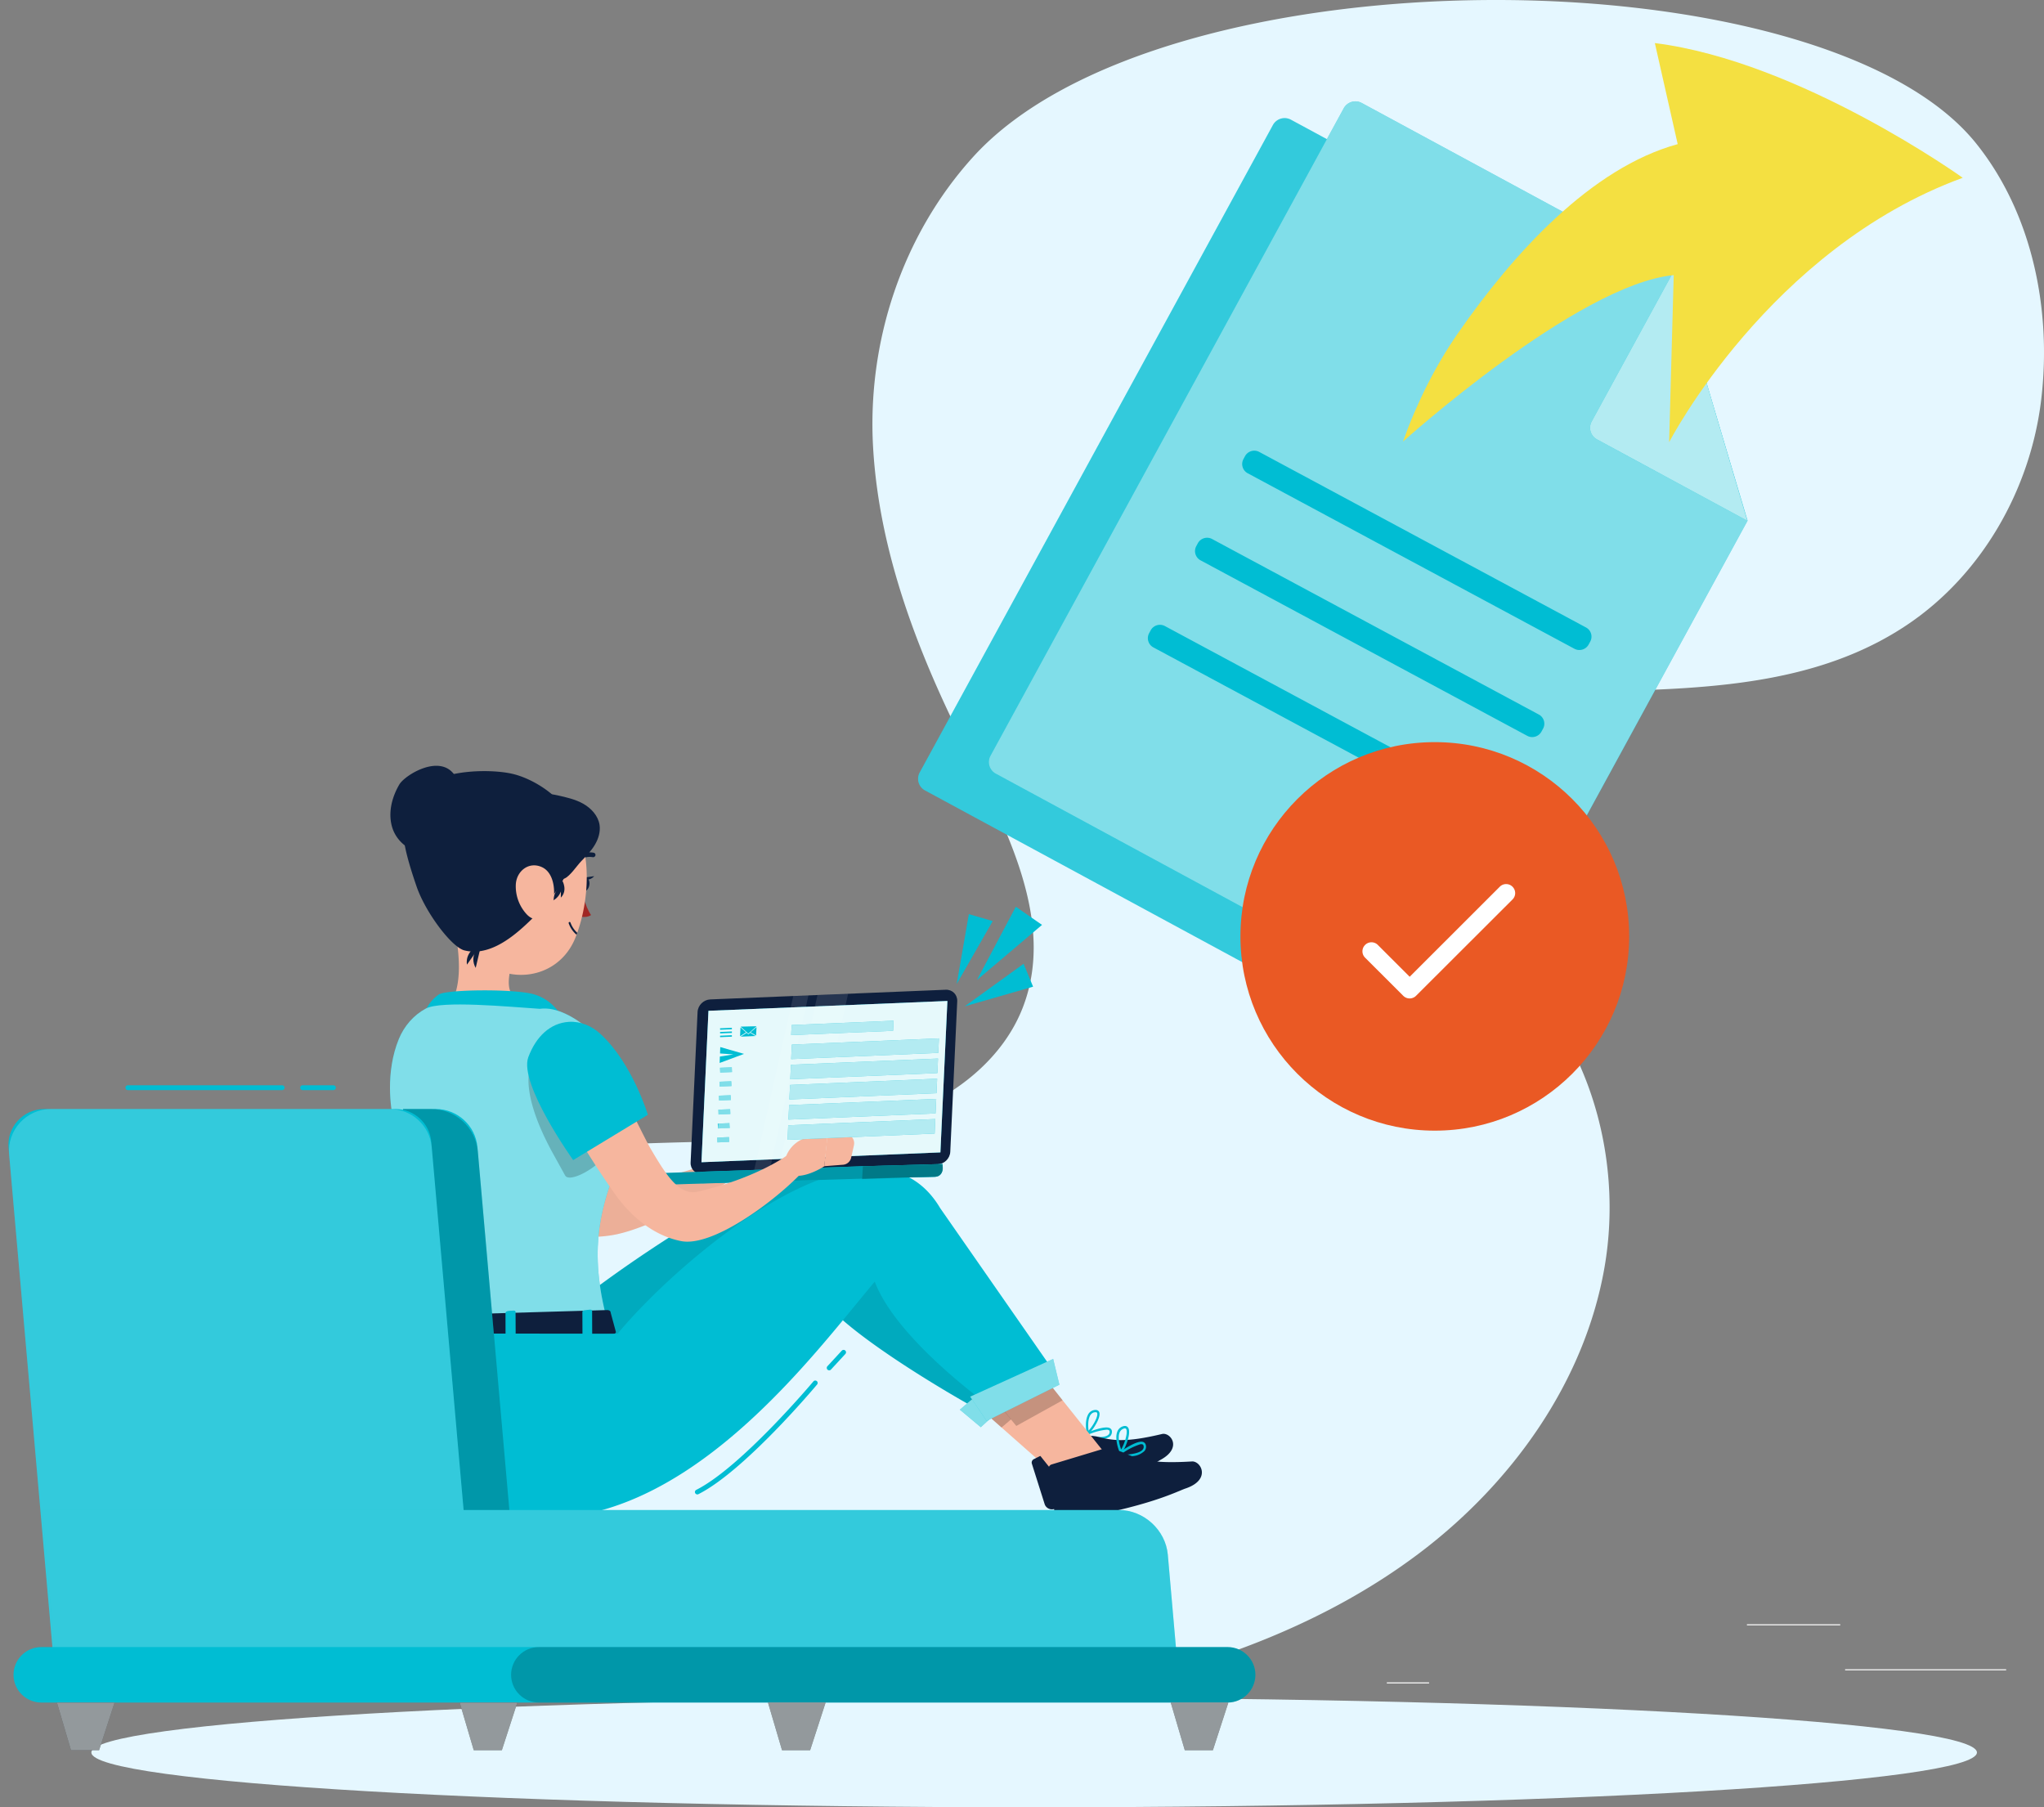 <svg width="328" height="290" fill="none" xmlns="http://www.w3.org/2000/svg"><rect width="100%" height="100%" fill="#808080" stroke="none"/><path d="M321.927 267.839h-25.843v.194h25.843v-.194ZM229.324 269.945h-6.781v.194h6.781v-.194ZM295.304 260.621H280.33v.194h14.974v-.194ZM45.513 261.926h-33.7v.194h33.7v-.194ZM57.405 261.926h-4.94v.194h4.94v-.194ZM146.559 265.205H73.463v.194h73.096v-.194Z" fill="#EBEBEB"/><path d="M156.106 25.234c-11.345 12.549-16.963 29.643-16.003 46.505.959 16.862 7.202 33.009 14.801 48.106 6.656 13.225 14.607 28.222 9.161 41.983-3.043 7.693-9.98 13.389-17.65 16.559-7.67 3.17-16.081 4.087-24.376 4.499-14.138.707-28.488.062-42.244 3.365-13.756 3.302-27.302 11.461-32.623 24.523-6.266 15.393.85 33.809 13.397 44.741 12.555 10.933 29.393 15.627 45.911 17.95a202.322 202.322 0 0 0 69.718-2.393c18.36-3.878 36.424-10.475 51.405-21.734 14.973-11.259 26.662-27.546 29.869-45.962 3.199-18.415-3.012-38.781-17.666-50.452-6.094-4.857-13.444-8.175-18.789-13.839-5.345-5.665-8.06-15.098-3.097-21.097 3.277-3.963 8.801-5.175 13.92-5.789 25.179-2.991 53.074 2.176 74.134-11.896 12.055-8.058 19.858-21.796 21.575-36.156 1.716-14.36-1.397-29.9-10.48-41.182-24.758-30.716-130.641-31.268-160.963 2.269Z" fill="#E5F7FF"/><path d="M165.949 290c83.554 0 151.288-3.938 151.288-8.796 0-4.858-67.734-8.796-151.288-8.796-83.554 0-151.288 3.938-151.288 8.796 0 4.858 67.734 8.796 151.288 8.796Z" fill="#E5F7FF"/><path d="m153.521 157.896 1.95-11.213 3.831 1.112-5.781 10.101ZM154.808 161.478l10.971-3.155-1.522-3.675-9.449 6.83ZM156.759 157.267l6.25-11.772 4.205 2.913-10.455 8.859ZM53.504 174.921h-4.94a.386.386 0 0 1-.39-.389c0-.218.172-.388.39-.388h4.94c.219 0 .39.17.39.388a.386.386 0 0 1-.39.389ZM45.28 174.921H20.522a.386.386 0 0 1-.39-.389c0-.218.171-.388.39-.388h24.75c.219 0 .39.17.39.388a.384.384 0 0 1-.382.389ZM133.061 219.881a.393.393 0 0 1-.266-.101.391.391 0 0 1-.023-.552l2.309-2.502a.402.402 0 0 1 .554-.023.39.39 0 0 1 .024.551l-2.31 2.503a.38.38 0 0 1-.288.124ZM111.907 239.796a.402.402 0 0 1-.351-.21.386.386 0 0 1 .172-.521c7.233-3.644 18.688-17.273 18.805-17.413a.387.387 0 0 1 .593.497c-.476.568-11.681 13.886-19.055 17.608a.342.342 0 0 1-.164.039Z" fill="#00BDD3"/><path d="m168.055 235.538 5.571-4.592-14.029-13.257-5.985 5.09 14.443 12.759Z" fill="#F6B69E"/><path d="M178.136 229.182c-.374-.233-1.139-.124-1.927.093-.375.109-.765.233-1.108.358-.273.101-.523.202-.734.287-.312.132-.538.233-.616.272-.07.016-.117.085-.125.163-.008.023.008.055.024.078a.16.16 0 0 0 .109.078c.788.209 1.599.341 2.419.404.398.054.811.023 1.193-.086.024-.008.039-.008.055-.015.219-.07.437-.164.632-.28a.99.99 0 0 0 .367-.863.587.587 0 0 0-.289-.489Zm-.078.505a.593.593 0 0 1-.25.583c-.148.124-.359.202-.632.256-.265.055-.585.07-.952.047a10.792 10.792 0 0 1-1.482-.187l-.367-.07a9.822 9.822 0 0 1 2.076-.722 9.549 9.549 0 0 1 1.155-.187.67.67 0 0 1 .327.078c.086.046.133.124.125.202Z" fill="#00BDD3"/><path d="M175.585 226.26a1.342 1.342 0 0 0-.889.567 1.32 1.32 0 0 0-.156.295c-.469 1.003-.227 2.518-.172 2.798a.1.1 0 0 1 .008.039.157.157 0 0 0 .117.132c.031.015.07.023.109.007.023 0 .047-.015.07-.038.133-.109.273-.257.429-.436a6.29 6.29 0 0 0 .664-.932c.483-.785.827-1.671.616-2.129-.086-.179-.289-.389-.796-.303Zm.468.458c.133.303-.125.995-.522 1.679-.258.435-.554.855-.851 1.165-.062-.489-.125-1.422.117-2.113.047-.156.117-.303.203-.42.133-.186.32-.334.538-.396l.11-.016c.327-.054.39.063.405.101Z" fill="#00BDD3"/><path d="m172.901 230.62-6.991 3.512a.61.61 0 0 0-.328.73l2.06 6.512c.226.637.928.971 1.576.746.039-.016.086-.031.125-.047 11.977-4.188 15.645-7.156 16.901-7.832 3.566-1.935 1.56-4.453.234-4.142-5.969 1.422-7.975 1.057-10.557.388-1.381-.209-2.599-.077-3.02.133Z" fill="#0E1F3D"/><path opacity=".2" d="m159.597 217.697 7.108 6.27-5.992 5.09-7.101-6.271 5.985-5.089Z" fill="#000"/><path d="m157.388 229.011 8.935-8.205-1.967-3.443-10.331 8.835 3.363 2.813Z" fill="#00BDD3"/><path opacity=".5" d="m157.388 229.011 8.935-8.205-1.967-3.443-10.331 8.835 3.363 2.813Z" fill="#fff"/><path d="m162.952 218.567-1.193 1.026-1.787 1.53-1.069.902-3.114 2.665-.6.505s-12.727-7.141-19.812-13.241c-4.853-4.18-5.29-5.734-5.797-5.345-6.843 5.182-27.099 23.101-38.577 32.425-.374.039-.741.078-1.124.101-6.133.451-10.955-.225-14.7-1.647-.039-4.958 4.221-16.535 4.572-17.654 0 0 16.94-16.769 44.383-30.942.273-.14.554-.249.827-.365.359-.155.71-.303 1.076-.435 1.436-.544 2.841-.878 4.206-.948 1.225-.062 2.419.155 3.566.559a13.73 13.73 0 0 1 1.904.832c.546.272 1.077.59 1.592.917.85.536 1.669 1.134 2.442 1.725 1.748 1.344 15.005 18.353 22.136 26.201v.008c.375.443.734.831 1.069 1.181Z" fill="#00BDD3"/><path opacity=".1" d="m162.952 218.567-1.193 1.026-1.787 1.53-1.069.902-3.114 2.665-.6.505s-12.727-7.141-19.812-13.241c-4.853-4.18-5.29-5.734-5.797-5.345-6.843 5.182-27.099 23.101-38.577 32.425-.374.039-.741.078-1.124.101-6.133.451-10.955-.225-14.7-1.647-.039-4.958 4.221-16.535 4.572-17.654 0 0 16.94-16.769 44.383-30.942.273-.14.554-.249.827-.365.359-.155.71-.303 1.076-.435 1.436-.544 2.841-.878 4.206-.948 1.225-.062 2.419.155 3.566.559a13.73 13.73 0 0 1 1.904.832c.546.272 1.077.59 1.592.917.85.536 1.669 1.134 2.442 1.725 1.748 1.344 15.005 18.353 22.136 26.201v.008c.375.443.734.831 1.069 1.181Z" fill="#000"/><path d="M72.558 146.987c1.07 4.841 2.193 11.905-1.14 15.222a107.646 107.646 0 0 0 14.81 20.126c7.312-12.658.383-20.483.383-20.483-5.478-1.166-5.392-3.365-4.534-7.156l-9.519-7.709Z" fill="#F6B69E"/><path d="M68.032 162.823a6.141 6.141 0 0 1 2.372-3.233c1.093-.839 12.454-.963 15.41 0a7.436 7.436 0 0 1 4.128 3.241l-21.91-.008Z" fill="#00BDD3"/><path d="m120.444 182.094 2.941-1.337.149 4.771s-1.374 1.22-2.88 1.686c-1.443.443-2.816-.878-2.458-2.338a4.164 4.164 0 0 1 2.248-2.782Z" fill="#F6B69E"/><path d="m127.137 182.109-.156 1.749a1.233 1.233 0 0 1-.967 1.111l-2.513.559-.148-4.771 2.552.039a1.213 1.213 0 0 1 1.232 1.205v.108ZM83.138 195.668c4.417 2.168 9.832 3.412 15.146 2.518 6.257-1.049 17.158-7.304 21.902-10.894l-1.6-2.37c-2.364.505-21.683 10.28-34.168 1.437-2.325-1.647-11.454-8.43-14.685-8.29-5.235.233-4.783 5.695-2.536 7.972 2.645 2.657 12.329 7.856 15.941 9.627Z" fill="#F6B69E"/><g opacity=".2" fill="#000"><path opacity=".2" d="M126.982 183.857a1.25 1.25 0 0 1-.967 1.112l-2.497.559v.008s-1.373 1.22-2.872 1.686a1.62 1.62 0 0 1-.46.078l-.008.007c-4.744 3.59-15.637 9.838-21.894 10.887-5.314.886-10.73-.35-15.146-2.526-3.612-1.771-13.311-6.97-15.94-9.627-2.248-2.277-2.7-7.732 2.535-7.972 3.223-.14 12.36 6.643 14.685 8.29 11.907 8.431 30.025-.069 33.732-1.313.007-.054.015-.116.031-.171a4.183 4.183 0 0 1 2.247-2.789l2.91-1.321.032-.008 2.528.031a1.213 1.213 0 0 1 1.225 1.212v.101l-.141 1.756Z"/><path opacity=".2" d="m123.376 180.757-.023.008v-.008h.023Z"/></g><path d="M99.5 170.632c6.625 14.538-8.738 18.688-1.7 42.527l-33.396.8c.226-12.774 4.783-10.031-1.225-34.049-.507-2.036-1.358-7.872.82-13.186.85-2.067 2.356-3.823 4.33-4.888 2.466-1.329 13.327-.287 18.282.039 5.368-.746 11.907 6.939 12.89 8.757Z" fill="#00BDD3"/><path opacity=".5" d="M99.5 170.632c6.625 14.538-8.738 18.688-1.7 42.527l-33.396.8c.226-12.774 4.783-10.031-1.225-34.049-.507-2.036-1.358-7.872.82-13.186.85-2.067 2.356-3.823 4.33-4.888 2.466-1.329 13.327-.287 18.282.039 5.368-.746 11.907 6.939 12.89 8.757Z" fill="#fff"/><path d="M93.118 141.789c-.093.637.164 1.157.562 1.212.398.054.804-.389.89-1.003.093-.614-.164-1.157-.562-1.212-.398-.046-.804.396-.89 1.003Z" fill="#0E1F3D"/><path d="m93.828 140.802 1.529-.21c0-.008-.92 1.033-1.53.21Z" fill="#0E1F3D"/><path d="M93.22 142.628s.655 2.782 1.622 4.204c-.92.637-2.247.093-2.247.093l.624-4.297Z" fill="#A02724"/><path d="M95.326 137.516a.379.379 0 0 0 .227-.28.361.361 0 0 0-.305-.412 3.611 3.611 0 0 0-3.168.995.366.366 0 0 0-.023.513c.14.148.367.155.515.023a.325.325 0 0 0 .047-.054 2.91 2.91 0 0 1 2.52-.754c.062.007.133 0 .187-.031Z" fill="#0E1F3D"/><path d="M72.909 136.761c-.632 7.576-1.062 10.762 2.184 15.168 4.885 6.628 14.373 5.758 17.252-1.484 2.606-6.512 3.207-17.802-3.737-21.858-4.947-2.922-11.33-1.298-14.271 3.621a10.23 10.23 0 0 0-1.428 4.553Z" fill="#F6B69E"/><path d="M92.517 149.987a4.148 4.148 0 0 1-1.264-1.85c-.023-.077.023-.163.11-.194a.151.151 0 0 1 .187.109c.226.629.6 1.181 1.084 1.624l-.117.311ZM67.486 126.908c-2.903 3.916-4.222 4.934-.632 15.354 1.443 4.188 5.633 9.736 7.67 10.241 3.651.917 7.202-1.639 9.948-4.211 2.404-2.254 4.705-4.686 6.165-7.631 1.459-2.945 1.997-6.473.795-9.526-1.31-3.318-5.938-6.279-9.402-7.009-4.073-.855-12.133-.474-14.544 2.782Z" fill="#0E1F3D"/><path d="M90.237 141.307s.913 1.562-.241 2.727l.023-2.082.218-.645Z" fill="#0E1F3D"/><path d="M90.223 141.307s.335 2.393-1.678 3.287l1.085-2.588.593-.699ZM76.826 151.617s-2.216 1.003-1.896 3.171l1.615-2.293.281-.878Z" fill="#0E1F3D"/><path d="M76.912 151.664s-1.685 1.741-.577 3.644l.647-2.727-.07-.917ZM93.274 138.183c.788-.808 1.591-1.632 2.169-2.603.585-.971.936-2.121.765-3.233-.227-1.445-1.32-2.634-2.59-3.364-1.273-.723-2.732-1.049-4.168-1.368-.702-.155-1.49-.303-2.106.07-.601.358-.859 1.111-.82 1.803.032.692.312 1.344.562 1.989.991 2.526 1.615 5.121 2.091 7.778.242 1.345.055 2.23 1.39 1.718.889-.35 2.028-2.091 2.707-2.79Z" fill="#0E1F3D"/><path d="M82.772 141.921a6.614 6.614 0 0 0 1.725 4.763c1.584 1.717 3.597.59 4.174-1.539.53-1.911.328-5.105-1.748-6.022-2.075-.924-4.041.661-4.15 2.798ZM171.271 239.034l6.023-5.851-11.657-14.6-7.288 4.281 12.922 16.17Z" fill="#F6B69E"/><path d="M183.443 231.381c-.671-.234-2.045.512-3.082 1.173-.266.163-.5.326-.703.466l-.015.008-.102.078c-.234.163-.405.287-.468.334a.173.173 0 0 0-.094.194.202.202 0 0 0 .172.14c.718.031 1.436.008 2.154-.07.164-.016.32-.031.476-.055a2.99 2.99 0 0 0 1.451-.497c.156-.101.304-.21.429-.334a1.05 1.05 0 0 0 .195-.987.677.677 0 0 0-.413-.45Zm.046.559a.674.674 0 0 1-.124.668c-.203.249-.609.451-1.186.591a8.635 8.635 0 0 1-1.616.217c-.249.008-.515.024-.788.024.086-.07.172-.132.266-.195.062-.046.124-.085.187-.132a10.44 10.44 0 0 1 2.731-1.359.647.647 0 0 1 .367.007c.078.024.14.094.163.179Z" fill="#00BDD3"/><path d="M180.102 228.902a1.4 1.4 0 0 0-.796.792c-.491 1.197.234 3.039.359 3.326 0 .008 0 .008.008.008 0 .015 0 .023.008.023a.201.201 0 0 0 .156.117.2.2 0 0 0 .117-.016.138.138 0 0 0 .062-.046c.008-.016.016-.016.024-.024a2.94 2.94 0 0 0 .327-.528c.578-1.08 1.116-2.883.64-3.504-.14-.179-.398-.35-.905-.148Zm-.195 3.675c-.211-.614-.585-1.919-.242-2.727.094-.225.258-.42.476-.536l.109-.055c.336-.132.422-.015.453.024.335.45-.187 2.292-.796 3.294Z" fill="#00BDD3"/><path opacity=".2" d="m165.021 217.689 5.493 7.001-7.428 4.118-5.579-6.814 7.514-4.305Z" fill="#000"/><path d="m64.1 211.426-.773 3.015c-.117.241.171.466.554.459l34.394-.808c.305-.016.546-.164.562-.35l-.858-3.163c.023-.202-.25-.373-.578-.365l-32.748.956a.602.602 0 0 0-.554.256Z" fill="#0E1F3D"/><path d="m94.703 214.449-.906.093c-.179-.008-.327-.054-.327-.163l-.016-3.893c0-.109.148-.218.328-.241l.905-.101c.18.008.328.054.328.171l.015 3.893c-.008.109-.148.218-.328.241ZM82.39 214.605l-.906.093c-.179-.008-.32-.055-.327-.163l-.008-3.893c0-.109.148-.218.328-.241l.897-.101c.18.008.328.054.328.171l.015 3.893c0 .124-.148.217-.327.241Z" fill="#00BDD3"/><path d="m82.39 214.605-.906.093c-.179-.008-.32-.055-.327-.163l-.008-3.893c0-.109.148-.218.328-.241l.897-.101c.18.008.328.054.328.171l.015 3.893c0 .124-.148.217-.327.241Z" fill="#00BDD3"/><path d="m169.632 220.821-1.522.855-.007.007-2.614 1.469-2.349 1.313-.008.008-2.411 1.352v.008l-.92.52s-.211-.147-.578-.419c-.14-.101-.304-.218-.491-.358-.57-.427-1.374-1.025-2.302-1.764v-.007c-4.854-3.816-13.491-11.33-16.058-18.152-1.662 1.974-3.652 4.445-5.93 7.18-9.809 11.787-25.063 28.424-43.392 30.592-.374.054-.74.085-1.123.116-6.125.529-10.955-.085-14.716-1.461-9.512-3.465-12.165-11.795-11.51-18.874v-.023c.055-3.31.71-9.216.71-9.216l34.7.039c4.892-5.913 14.7-15.175 24.734-21.019.234-.147.476-.287.718-.411.297-.179.601-.335.898-.498 3.261-1.779 6.523-3.154 9.613-3.9a24.402 24.402 0 0 1 2.036-.404 19.244 19.244 0 0 1 2.076-.202v.007c4.751-.217 8.879 1.547 11.68 6.271l18.259 26.233.507.738ZM150.906 184.915l-38.343 1.577 1.124-24.298 38.342-1.577-1.123 24.298Z" fill="#00BDD3"/><path d="m150.461 186.834-37.788 1.554c-1.069.046-1.904-.793-1.85-1.857l1.116-24.143c.047-1.072.96-1.973 2.029-2.02l37.789-1.554c1.069-.047 1.904.785 1.849 1.857l-1.116 24.142c-.047 1.073-.96 1.974-2.029 2.021Z" fill="#0E1F3D"/><path d="m150.906 184.915-38.343 1.577 1.124-24.298 38.342-1.577-1.123 24.298Z" fill="#00BDD3"/><path opacity=".9" d="m150.906 184.915-38.343 1.577 1.124-24.298 38.342-1.577-1.123 24.298Z" fill="#fff"/><path opacity=".1" d="m127.295 159.824-6.336 28.206 2.52-.101 6.25-28.206-2.434.101ZM131.18 159.668l-6.336 28.207 5.002-.21 6.25-28.199-4.916.202Z" fill="#fff"/><path d="m138.46 187.137 12.765-.358c.219 1.477-.413 2.028-1.225 2.052l-4.081.101-2.723.062-4.237.116-26.287.762-.211-1.842 25.999-.893Z" fill="#00BDD3"/><path d="m138.46 187.136 12.765-.357c.219 1.476-.413 2.028-1.225 2.051l-4.081.101-2.723.062-4.237.117-32.537.995a.948.948 0 0 1-.882-.537.943.943 0 0 1 .819-1.344l32.101-1.088Z" fill="#00BDD3"/><path opacity=".2" d="m138.46 187.136 12.765-.357c.219 1.476-.413 2.028-1.225 2.051l-4.081.101-2.723.062-4.237.117-32.537.995a.948.948 0 0 1-.882-.537.943.943 0 0 1 .819-1.344l32.101-1.088Z" fill="#000"/><path opacity=".2" d="m151.226 186.779.078.513a1.35 1.35 0 0 1-1.303 1.538l-4.081.101-7.577.272.125-2.067 12.758-.357ZM85.105 171.347s-1.803 3.66 3.402 13.326l2.176 3.94c.718 1.298 5.494-1.352 6.914-3.784 0 0-9.122-5.455-12.492-13.482Z" fill="#000"/><path d="m129.244 182.613 3.628-1.064-.585 5.587s-5.064 3.372-6.82.147l.703-1.802a4.925 4.925 0 0 1 3.074-2.868Z" fill="#F6B69E"/><path d="m137.039 183.748-.453 2.013a1.45 1.45 0 0 1-1.303 1.134l-3.019.233.585-5.586 2.965.466a1.43 1.43 0 0 1 1.241 1.608c0 .047-.008.086-.016.132ZM99.032 192.063c2.528 3.418 6.086 6.27 10.276 7.086 4.932.964 14.42-5.983 18.867-10.482-.226-1.896-.093-2.922-1.997-3.186 0 0-4.892 3.574-14.131 5.719-2.98.692-4.97-2.347-7.576-6.768-1.296-2.207-5.493-11.244-7.077-13.256-2.536-3.233-9.77-.917-6.898 6.861 1.21 3.271 6.468 11.228 8.536 14.026Z" fill="#F6B69E"/><path d="M96.333 165.885c5.134 4.693 7.631 12.992 7.631 12.992l-11.985 7.273s-8.763-12.246-7.202-16.512c1.233-3.311 3.52-5.486 6.523-5.673 1.865-.109 3.66.661 5.033 1.92ZM68.852 215.079l-.905.023c-.18-.023-.32-.085-.312-.202l.327-3.877c.016-.117.164-.21.344-.218l.905-.023c.18.023.32.093.312.202l-.328 3.885c-.008.109-.164.225-.343.21ZM158.326 228.001l11.673-5.812-.999-4.134-13.312 6.053 2.638 3.893Z" fill="#00BDD3"/><path opacity=".5" d="m158.326 228.001 11.673-5.812-.999-4.134-13.312 6.053 2.638 3.893Z" fill="#fff"/><path d="m176.826 232.546-8.053 2.433a.655.655 0 0 0-.484.714l.968 7.273a1.323 1.323 0 0 0 1.522 1.081c.046-.008.093-.016.14-.032 13.452-2.23 17.892-4.685 19.335-5.175 4.128-1.39 2.482-4.429 1.015-4.335-6.586.404-8.638-.35-11.252-1.531-1.397-.49-2.708-.567-3.191-.428ZM68.547 136.668c-2.419.381-4.814-1.469-5.571-3.784-.757-2.316-.133-4.903 1.108-7.009.913-1.554 6.898-5.237 9.121-1.088 4.417 8.26-4.658 11.881-4.658 11.881Z" fill="#0E1F3D"/><path d="m150.562 168.946-23.604 1.002.11-2.331 23.603-1.002-.109 2.331Z" fill="#00BDD3"/><path opacity=".7" d="m150.562 168.946-23.604 1.002.11-2.331 23.603-1.002-.109 2.331Z" fill="#fff"/><path d="m150.422 172.186-23.604.995.102-2.331 23.603-.995-.101 2.331Z" fill="#00BDD3"/><path opacity=".7" d="m150.422 172.186-23.604.995.102-2.331 23.603-.995-.101 2.331Z" fill="#fff"/><path d="m150.274 175.419-23.604 1.002.11-2.331 23.603-1.003-.109 2.332Z" fill="#00BDD3"/><path opacity=".7" d="m150.274 175.419-23.604 1.002.11-2.331 23.603-1.003-.109 2.332Z" fill="#fff"/><path d="m150.126 178.659-23.604.995.11-2.331 23.603-.995-.109 2.331Z" fill="#00BDD3"/><path opacity=".7" d="m150.126 178.659-23.604.995.11-2.331 23.603-.995-.109 2.331Z" fill="#fff"/><path d="m149.985 181.892-23.604 1.003.102-2.332 23.603-1.002-.101 2.331Z" fill="#00BDD3"/><path opacity=".7" d="m149.985 181.892-23.604 1.003.102-2.332 23.603-1.002-.101 2.331Z" fill="#fff"/><path d="m117.432 171.25-1.894.082.033.776 1.895-.082-.034-.776Z" fill="#00BDD3"/><path opacity=".5" d="m117.432 171.25-1.894.082.033.776 1.895-.082-.034-.776Z" fill="#fff"/><path d="m117.347 173.495-1.895.081.034.776 1.894-.081-.033-.776Z" fill="#00BDD3"/><path opacity=".5" d="m117.347 173.495-1.895.081.034.776 1.894-.081-.033-.776Z" fill="#fff"/><path d="m117.251 175.733-1.894.081.033.777 1.895-.082-.034-.776Z" fill="#00BDD3"/><path opacity=".5" d="m117.251 175.733-1.894.081.033.777 1.895-.082-.034-.776Z" fill="#fff"/><path d="m117.166 177.979-1.894.082.033.776 1.895-.082-.034-.776Z" fill="#00BDD3"/><path opacity=".5" d="m117.166 177.979-1.894.082.033.776 1.895-.082-.034-.776Z" fill="#fff"/><path d="m117.073 180.217-1.894.081.033.777 1.894-.082-.033-.776Z" fill="#00BDD3"/><path opacity=".5" d="m115.208 181.084.07-.785 1.888-.078-.07.777-1.888.086Z" fill="#fff"/><path d="m116.982 182.456-1.894.08.033.776 1.894-.079-.033-.777Z" fill="#00BDD3"/><path opacity=".5" d="m116.982 182.456-1.894.08.033.776 1.894-.079-.033-.777Z" fill="#fff"/><path d="m119.397 169.109-3.917 1.453.039-1.025 2.17-.35-2.146-.148.039-1.025 3.815 1.095ZM143.313 165.402l-16.355.692.079-1.616 16.354-.692-.078 1.616Z" fill="#00BDD3"/><path opacity=".7" d="m143.313 165.402-16.355.692.079-1.616 16.354-.692-.078 1.616Z" fill="#fff"/><path d="m121.247 166.242-2.395.101.967-.614.265.248.289-.256.874.521ZM119.725 165.658l-.967.614.07-1.422.897.808ZM121.403 164.804l-.078 1.352-.882-.513.96-.839Z" fill="#00BDD3"/><path d="m120.118 165.397-.054.057.006.005.054-.056-.006-.006Z" fill="#fff"/><path d="m120.072 165.42-.006.005.053.057.006-.006-.053-.056Z" fill="#fff"/><path d="m121.402 164.671-1.03.933-.289.248-.265-.24-.897-.809-.07-.069 2.551-.063ZM117.44 164.921l-1.894.08.01.233 1.894-.08-.01-.233ZM117.442 165.51l-1.894.081.01.233 1.894-.081-.01-.233ZM117.44 166.111l-1.894.08.01.233 1.894-.08-.01-.233ZM227.365 48.078h-11.368a1.861 1.861 0 0 1-1.865-1.857c0-1.025.835-1.857 1.865-1.857h11.368c1.03 0 1.865.832 1.865 1.857a1.861 1.861 0 0 1-1.865 1.858Z" fill="#00BDD3"/><path opacity=".7" d="M227.365 48.078h-11.368a1.861 1.861 0 0 1-1.865-1.857c0-1.025.835-1.857 1.865-1.857h11.368c1.03 0 1.865.832 1.865 1.857a1.861 1.861 0 0 1-1.865 1.858Z" fill="#fff"/><path d="m269.072 86.238-43.587 79.879a2.135 2.135 0 0 1-2.887.847l-74.165-40.134a2.118 2.118 0 0 1-.851-2.875l56.687-103.897a2.137 2.137 0 0 1 2.888-.847l49.976 27.041 11.939 39.986Z" fill="#00BDD3"/><path opacity=".2" d="m269.072 86.238-43.587 79.879a2.135 2.135 0 0 1-2.887.847l-74.165-40.134a2.118 2.118 0 0 1-.851-2.875l56.687-103.897a2.137 2.137 0 0 1 2.888-.847l49.976 27.041 11.939 39.986Z" fill="#fff"/><path d="m244.619 104.167-55.391-29.759-1.853 3.42 55.391 29.758 1.853-3.419ZM237.049 118.138l-55.391-29.759-1.852 3.42 55.391 29.758 1.852-3.419ZM229.482 132.109l-55.391-29.758-1.852 3.419 55.391 29.758 1.852-3.419ZM257.196 46.22l-13.14 24.097a2.118 2.118 0 0 0 .851 2.875l24.118 13.054-11.829-40.025Z" fill="#00BDD3"/><path opacity=".7" d="m257.196 46.22-13.14 24.097a2.118 2.118 0 0 0 .851 2.875l24.118 13.054-11.829-40.025Z" fill="#fff"/><path d="m280.432 83.55-43.586 79.878a2.135 2.135 0 0 1-2.887.847l-74.166-40.134a2.117 2.117 0 0 1-.85-2.875L215.63 17.369a2.136 2.136 0 0 1 2.887-.847l49.977 27.041 11.938 39.986Z" fill="#00BDD3"/><path opacity=".5" d="m280.432 83.55-43.586 79.878a2.135 2.135 0 0 1-2.887.847l-74.166-40.134a2.117 2.117 0 0 1-.85-2.875L215.63 17.369a2.136 2.136 0 0 1 2.887-.847l49.977 27.041 11.938 39.986Z" fill="#fff"/><path d="m254.504 100.683-52.435-28.167a1.693 1.693 0 0 0-2.278.676l-.258.474a1.679 1.679 0 0 0 .679 2.269l52.435 28.167a1.693 1.693 0 0 0 2.278-.676l.257-.474a1.664 1.664 0 0 0-.678-2.269ZM246.935 114.654 194.5 86.487a1.693 1.693 0 0 0-2.278.675l-.258.474a1.68 1.68 0 0 0 .679 2.27l52.435 28.167a1.693 1.693 0 0 0 2.278-.676l.258-.474a1.667 1.667 0 0 0-.679-2.269ZM239.366 128.625l-52.434-28.167a1.694 1.694 0 0 0-2.279.676l-.257.474a1.679 1.679 0 0 0 .679 2.269l52.434 28.167c.82.435 1.834.132 2.279-.676l.257-.474a1.665 1.665 0 0 0-.679-2.269ZM268.565 43.532l-13.148 24.096a2.117 2.117 0 0 0 .85 2.875l24.119 13.054-11.821-40.025Z" fill="#00BDD3"/><path opacity=".7" d="m268.565 43.532-13.148 24.096a2.117 2.117 0 0 0 .85 2.875l24.119 13.054-11.821-40.025Z" fill="#fff"/><path d="m265.552 6.911 3.667 16.217c-13.888 3.8-26.35 17.483-35.315 30.42-3.535 5.106-6.531 11.035-8.77 17.305 0 0 28.004-25.23 43.446-26.706l-.734 26.807s16.011-31.058 47.113-42.426c-.008-.008-26.053-18.687-49.407-21.617Z" fill="#F4E041"/><path d="m76.616 184.083 7.077 80.555H72.285l-7.615-86.686h5.228c3.503 0 6.414 2.658 6.718 6.131Z" fill="#00BDD3"/><path opacity=".2" d="m76.685 184.806 7.015 79.832H72.292l-7.615-86.686h4.494c3.91 0 7.17 2.976 7.514 6.854Z" fill="#000"/><path d="m69.203 183.197 7.155 81.441H8.443L1.373 184.2c-.296-3.357 2.365-6.248 5.751-6.248h56.32c3.005 0 5.502 2.277 5.76 5.245Z" fill="#00BDD3"/><path opacity=".2" d="m69.28 184.083 7.077 80.555H8.442l-6.976-79.382c-.343-3.924 2.763-7.304 6.719-7.304h54.37c3.503 0 6.421 2.658 6.725 6.131Z" fill="#fff"/><path d="M188.727 264.638H8.756l-1.959-22.34H179.56c3.987 0 7.498 3.217 7.841 7.188l1.327 15.152Z" fill="#00BDD3"/><path opacity=".2" d="M188.727 264.638H8.756l-1.959-22.34H179.56c3.987 0 7.498 3.217 7.841 7.188l1.327 15.152Z" fill="#fff"/><path d="M196.981 273.193H6.641c-2.466 0-4.472-1.989-4.472-4.452 0-2.455 1.998-4.452 4.471-4.452h190.341c2.466 0 4.471 1.989 4.471 4.452 0 2.455-2.005 4.452-4.471 4.452Z" fill="#00BDD3"/><path opacity=".2" d="M196.982 273.193H86.487c-2.466 0-4.471-1.989-4.471-4.452 0-2.455 1.997-4.452 4.47-4.452h110.496c2.465 0 4.471 1.989 4.471 4.452 0 2.455-2.006 4.452-4.471 4.452Z" fill="#000"/><path d="m9.138 273.193 2.255 7.646h4.51l2.481-7.646H9.138Z" fill="#263238"/><path opacity=".5" d="m9.138 273.193 2.255 7.646h4.51l2.481-7.646H9.138Z" fill="#fff"/><path d="m73.768 273.193 2.255 7.646h4.51l2.48-7.646h-9.245Z" fill="#263238"/><path opacity=".5" d="m73.768 273.193 2.255 7.646h4.51l2.48-7.646h-9.245Z" fill="#fff"/><path d="m123.238 273.193 2.255 7.646h4.51l2.481-7.646h-9.246Z" fill="#263238"/><path opacity=".5" d="m123.238 273.193 2.255 7.646h4.51l2.481-7.646h-9.246Z" fill="#fff"/><path d="m187.868 273.193 2.255 7.646h4.51l2.481-7.646h-9.246Z" fill="#263238"/><path opacity=".5" d="m187.868 273.193 2.255 7.646h4.51l2.481-7.646h-9.246Z" fill="#fff"/><path d="M261.432 150.254c0 17.215-13.964 31.171-31.19 31.171-17.225 0-31.189-13.956-31.189-31.171 0-17.216 13.964-31.172 31.189-31.172 17.226 0 31.19 13.956 31.19 31.172Z" fill="#EA5924"/><path d="m226.212 156.733-5.11-5.107a1.437 1.437 0 0 0-2.045 0 1.436 1.436 0 0 0 0 2.043l6.119 6.114a1.455 1.455 0 0 0 2.059 0l15.478-15.454a1.436 1.436 0 0 0 0-2.043 1.438 1.438 0 0 0-2.045 0l-14.456 14.447Z" fill="#fff"/></svg>